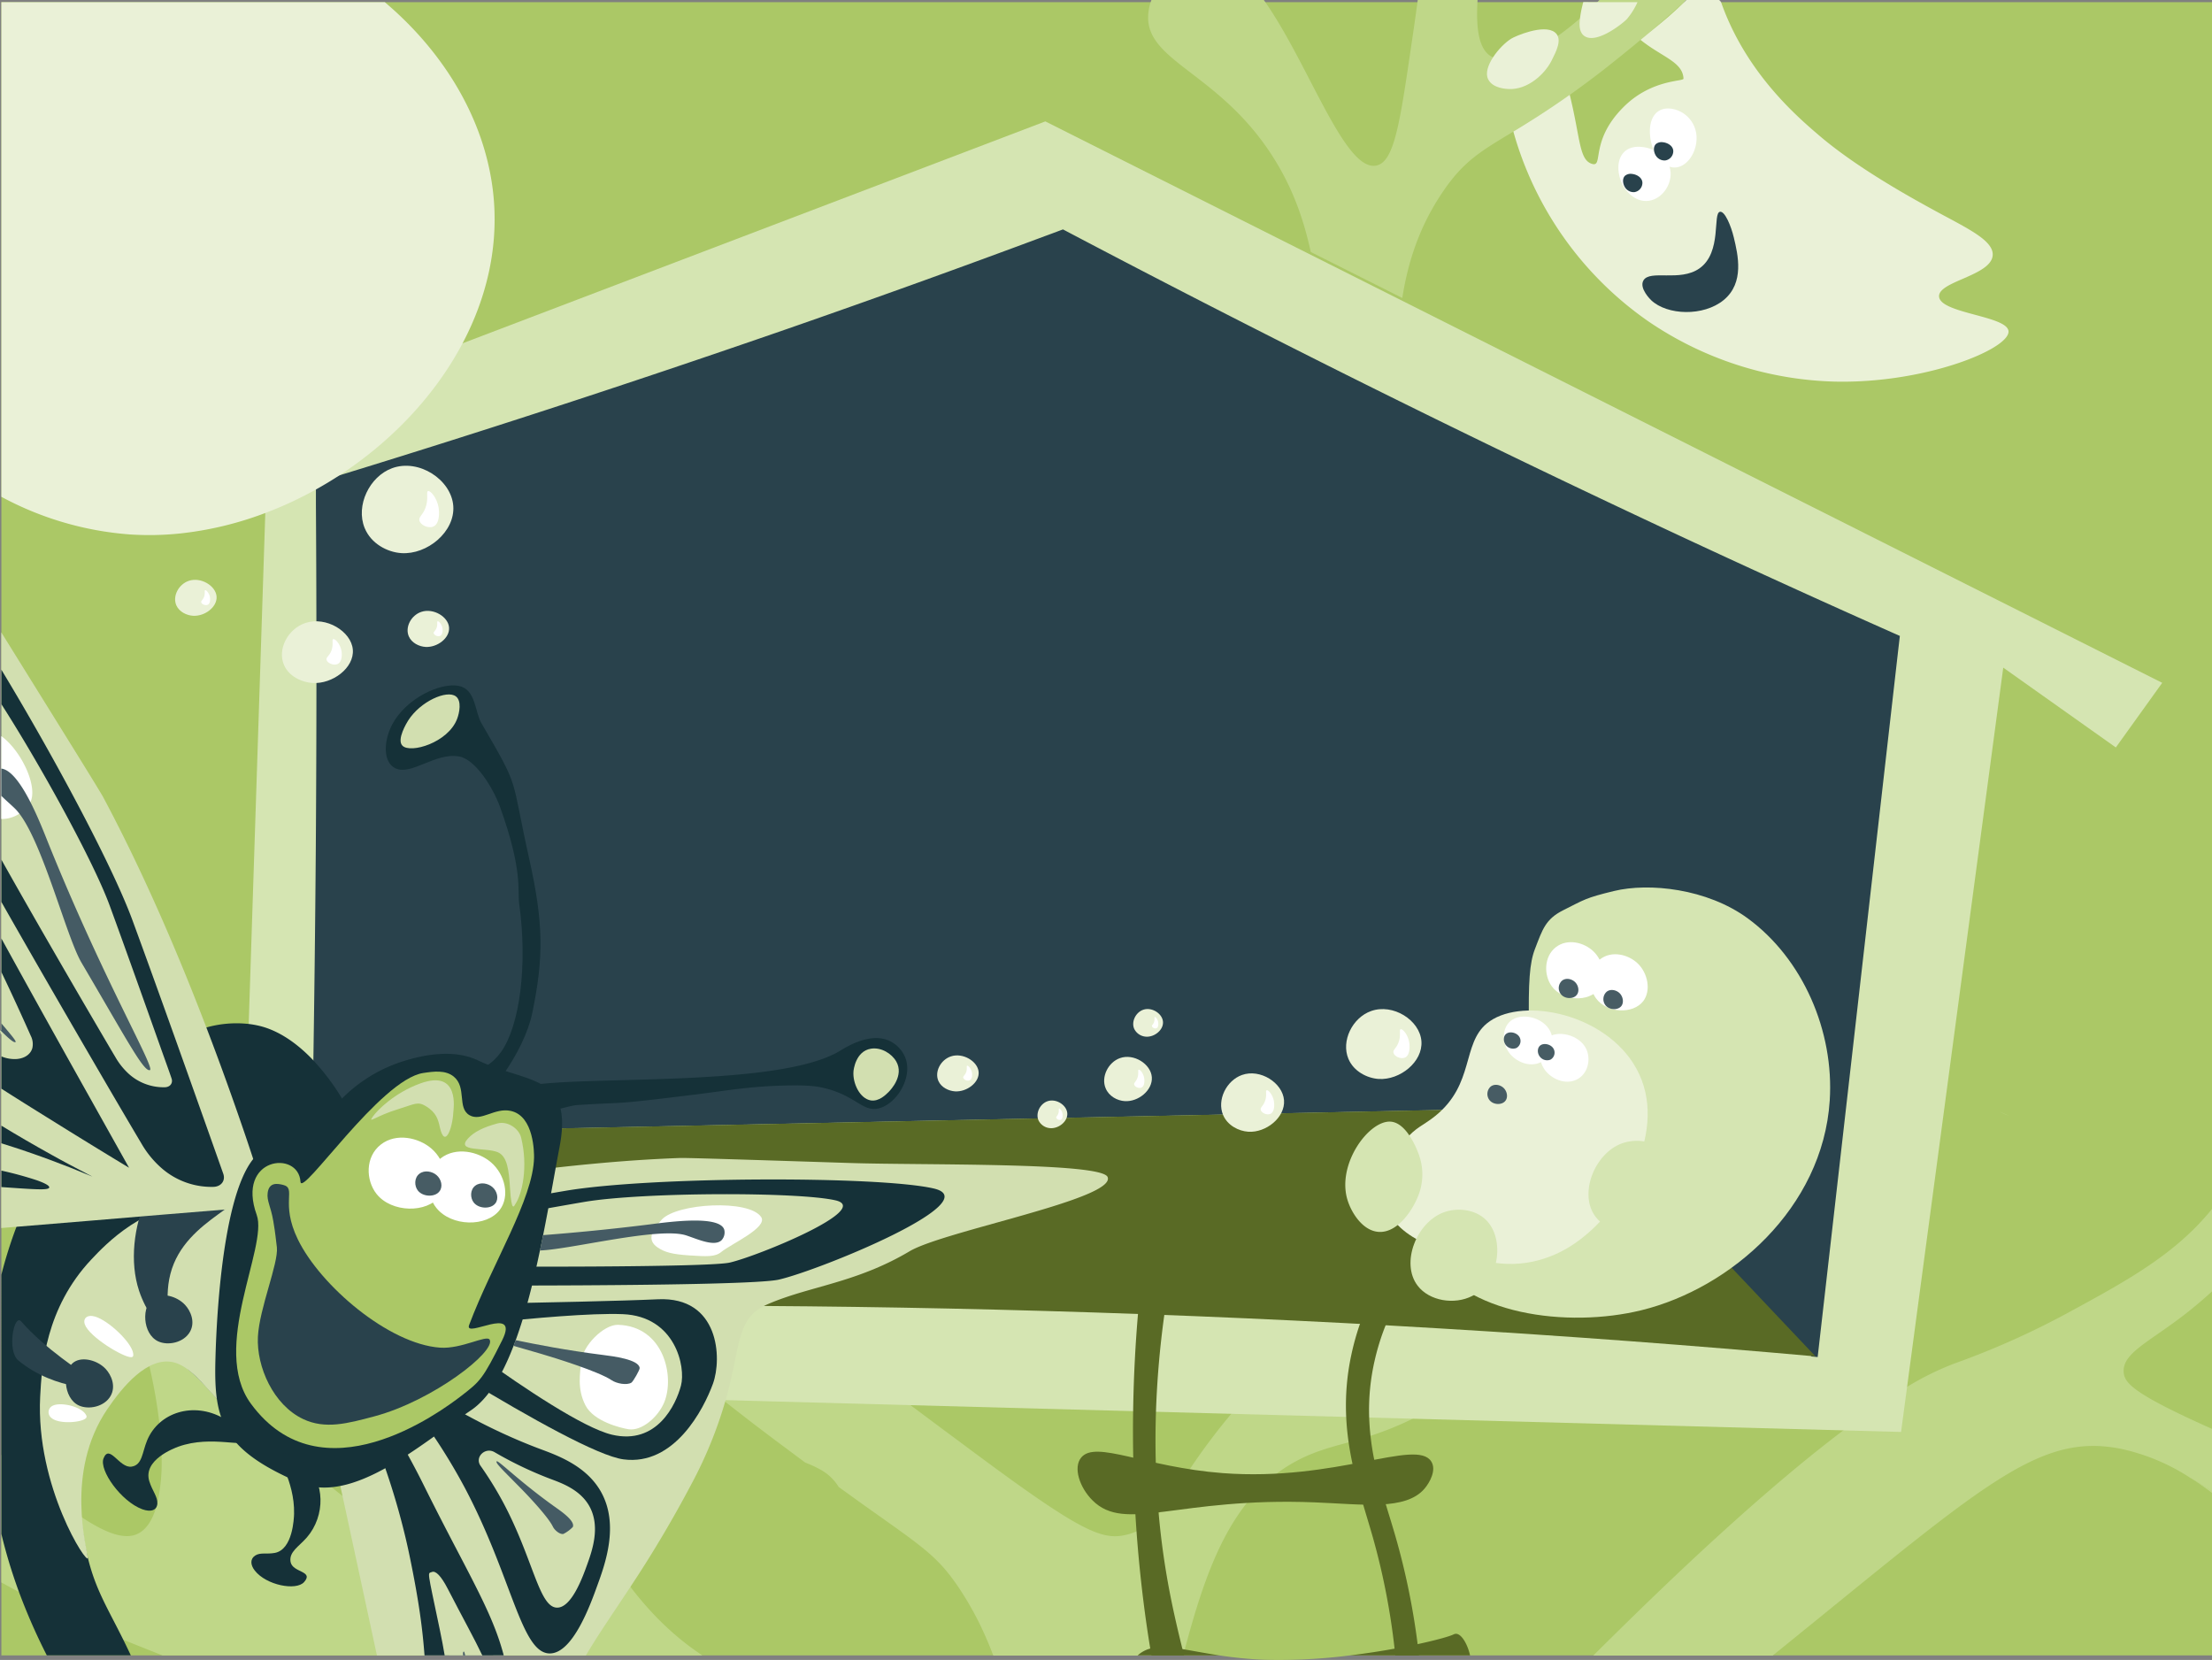 <svg xmlns="http://www.w3.org/2000/svg" viewBox="0 0 1026.98 770.63"><rect x="0" y="0" width="1026.98" height="770.63" fill="#808080" stroke="none"/><defs><style>.cls-1{fill:#abc866;}.cls-2{fill:#bfd788;}.cls-3{fill:#d5e5b2;}.cls-4{fill:#29424c;}.cls-5{fill:#eaf1d7;}.cls-6{fill:#fff;}.cls-7{fill:#596a25;}.cls-8{fill:#475c64;}.cls-9{fill:#153138;}.cls-10{fill:#d2dfb0;}.cls-11{fill:#455b64;}</style></defs><g id="Layer_2" data-name="Layer 2"><g id="Layer_1-2" data-name="Layer 1"><path class="cls-1" d="M1027,1V768.52H626.63a259,259,0,0,1-39.92,2,184.8,184.8,0,0,1-20.45-2H.64V480.35c-.7-1.17-.8-1.81-.42-2a.77.77,0,0,1,.42-.08V1Z"/><path class="cls-2" d="M326.09,768.52H75.44c-5.46-2.18-11.6-4.59-18.28-7.31C43,755.46,26.43,748.33,8.81,739.06q-4.05-2.13-8.17-4.42v-59.2c9.53,7.83,18,14.78,25.56,20.52h0c4.1,3.12,7.91,5.88,11.46,8.22l.35.24h0c11.61,7.62,20.28,10.72,26.45,7.36,3.62-2,6.27-6.11,8-11.9h0c.2-.64.39-1.34.57-2v-.05A86.26,86.26,0,0,0,75,675.59c-.1-4.66-.46-9.63-1-14.83a233.39,233.39,0,0,0-4.64-26.5q-.9-3.87-1.94-7.8a270.91,270.91,0,0,0-18-48.79l-.12-.25q-2.78-5.68-5.25-10.89C39.65,557.38,35.9,549.3,32.56,542c-.24-.54-.49-1.07-.73-1.6l-4.26-9.31c-2-4.39-3.88-8.47-5.7-12.34A305.34,305.34,0,0,0,7.8,491.65c-2.07-3.49-4.28-7-6.69-10.55-.18-.27-.34-.52-.47-.75-.7-1.17-.8-1.81-.42-2a.77.77,0,0,1,.42-.08,11.74,11.74,0,0,1,4.07,1.68A121.45,121.45,0,0,1,15,486.64c5.22,3.71,10.54,7.8,13.58,10.38a91.39,91.39,0,0,1,14,14.22l.57.75c5.74,7.56,11.19,17.3,21.93,35.45q2,3.34,3.8,6.62,2.31,4.16,4.39,8.17l.92,1.8c3.23,6.37,6.06,12.49,8.62,18.36,6.77,15.55,11.67,29.38,17.4,41.69A128,128,0,0,0,110,641.83v0l1.41,2.07h0c.78,1.12,1.53,2.24,2.3,3.29a.09.09,0,0,0,0,.06c2.25,3.2,4.43,6.11,6.47,8.73q.78,1,1.59,2a.19.19,0,0,0,.06.07q2.85,3.55,5.84,7a222.25,222.25,0,0,0,22.8,22.46q1.72,1.47,3.47,2.91,2.46,2,4.94,3.94a227.31,227.31,0,0,0,29.28,19.4,166.86,166.86,0,0,0,27.29,12.28h0a77.48,77.48,0,0,0,17.66,4c6.1.52,10.74-.34,13.35-2.66.15-.14.3-.28.44-.43,6.51-6.86-3-24.41-12.49-43.43l-1.95-4q-1.28-2.58-2.5-5.17c-2.12-4.5-4.11-9-5.75-13.39a87.1,87.1,0,0,1-2.75-8.56,55.52,55.52,0,0,1-1.18-5.6,36.25,36.25,0,0,1-.39-3.65,7.09,7.09,0,0,1,0-.79h0a21.45,21.45,0,0,1,2.71-12.15v0c.11-.17.21-.34.32-.5a15.4,15.4,0,0,1,1.2-1.62,17.51,17.51,0,0,1,2.1-2.12h0a23.88,23.88,0,0,1,6.89-4.08,28.23,28.23,0,0,1,7-1.78,26.83,26.83,0,0,1,3.44-.22c4.22,0,8.19,1,11,3.14a10.73,10.73,0,0,1,2.44,2.51,13.94,13.94,0,0,1,2.22,5.41c.94,4.53.59,10.25.26,16.95-.1,2-.2,4-.25,6.15h0c-.11,3.41-.11,7,.11,10.81h0c.07,1.24.16,2.49.29,3.77.28,2.83.68,5.54,1.19,8.17a83.38,83.38,0,0,0,4,13.9,125.38,125.38,0,0,0,11.2,21.57c1.81,2.88,3.74,5.81,5.78,8.83,1.81,2.71,3.72,5.49,5.69,8.37q2.56,3.74,5.14,7.12C303.9,751.4,315.14,761.24,326.09,768.52Z"/><path class="cls-2" d="M666.92,652.68c-4,2.29-7.67,4.25-11.13,6h0a144.34,144.34,0,0,1-19.43,7.87h0c-3.59,1.16-6.93,2.1-10.13,3-8.45,2.33-15.86,4.22-24.1,8.59a69.6,69.6,0,0,0-9.53,6.08,76.75,76.75,0,0,0-13.78,13.59h0c-14,17.71-21.81,41.83-28.78,68-.18.64-.35,1.29-.52,1.94-.07.28-.15.56-.22.84H461.16q-1.7-4.53-3.68-9a146.13,146.13,0,0,0-12.75-23.13c-8.27-12.17-14.72-17.19-32.92-30.12l-7.71-5.46c-3-2.11-6.21-4.42-9.77-7-1.58-1.15-3.25-2.33-4.95-3.57a22.72,22.72,0,0,0-8.64-8.15,52.38,52.38,0,0,0-5.82-2.75c-.35-.15-.7-.28-1.07-.42-4.16-3.09-8.62-6.41-13.42-10a1.13,1.13,0,0,0-.23-.17c-2.19-1.65-4.32-3.25-6.36-4.8-4-3-7.65-5.86-11.11-8.54q-3.17-2.46-6.06-4.74l-.87-.69h0c-2.06-1.63-4-3.19-5.88-4.7-5.21-4.21-9.7-8-13.6-11.37-5.31-4.63-9.51-8.62-12.95-12.2-.23-.24-.46-.47-.68-.71a88.69,88.69,0,0,1-8.5-10.37c-1-1.5-2-3-2.82-4.43-.48-.81-.93-1.63-1.37-2.45s-.81-1.53-1.2-2.3q-1.22-2.4-2.32-4.86c-1.28-2.86-2.46-5.77-3.52-8.69-1.4-3.86-2.61-7.75-3.63-11.6-.47-1.75-.89-3.49-1.28-5.22a130.26,130.26,0,0,1-2.31-13.75q-.34-3.2-.5-6.21a81.07,81.07,0,0,1,.1-10.87c.73-8.83,3.16-15.08,7.14-16.78a2.19,2.19,0,0,1,.33-.12h0l.14,0a5,5,0,0,1,3-.06H286l.14,0h0c4.11,1.16,9.12,6.33,16.46,14.88,2.61,3,5.51,6.52,8.78,10.39q2.44,2.91,5.18,6.11,2.43,2.83,5.08,5.9c1.74,2,3.55,4.07,5.46,6.2q3.75,4.23,7.95,8.8l3.16,3.39c1.77,1.88,3.59,3.81,5.48,5.78q4.74,4.93,10,10.19l.48.48c2.65,2.63,5.31,5.2,8,7.73,1.15,1.09,2.32,2.16,3.49,3.24,6.49,5.94,13.29,11.76,20.84,17.9,3.24,2.66,6.66,5.37,10.22,8.15,2.35,1.85,4.77,3.74,7.29,5.67,3.09,2.39,6.28,4.83,9.64,7.34,0,0,0,0,0,0,1.18.89,2.38,1.81,3.61,2.73l5.52,4.14,7.2,5.38c4.67,3.49,9.58,7.14,14.8,11,2.7,2,5.45,4.07,8.29,6.17l2.43,1.79c46.59,34.51,56.41,38.39,67.27,35.83a26.68,26.68,0,0,0,4.77-1.58h0a29,29,0,0,0,10.26-8h0c.26-.3.52-.61.76-.92,4.11-5,8.17-11.57,13.76-19.89a293.76,293.76,0,0,1,19.29-25.75c3.41-4.07,7.21-8.36,11.45-12.89,12.61-13.45,21.66-23,31.85-29.7a69.92,69.92,0,0,1,16.19-7.88c1.39-.47,2.78-.9,4.18-1.29h0a89.07,89.07,0,0,1,14.28-2.75h0a100.22,100.22,0,0,1,13.66-.57h0a93.54,93.54,0,0,1,16.36,1.83h0c13.6,2.79,23.6,8.44,24.88,15a3.87,3.87,0,0,1,.11.89h0C705.67,630.3,682.1,643.9,666.92,652.68Z"/><path class="cls-2" d="M1027,561.22v38.3c-6.05,5.51-10.76,9.21-12.47,10.54-16.91,13.1-29.33,18.19-28.54,27.13.42,5,4.94,10,39.94,25.7l1.07.48v29c-.84-.57-1.69-1.13-2.56-1.69l-1.92-1.23c-2-1.22-3.94-2.42-6-3.61l0,0a95.56,95.56,0,0,0-31.92-13.25c-38.69-7.71-64.42,17.48-161.59,96H739.7c10.27-10.19,20.83-20.58,32.19-31.43,36.38-34.78,63.57-57.73,83.85-73.05h0a333.7,333.7,0,0,1,29.68-20.27,132.09,132.09,0,0,1,22.05-10.87,375.15,375.15,0,0,0,51.36-22.83C986.85,594.94,1009.8,582.55,1027,561.22Z"/><path class="cls-2" d="M932.79,518a30.8,30.8,0,0,1-4.45-1.9Z"/><path class="cls-2" d="M1027,692.33v.73c-3.36-2.54-6.85-5-10.48-7.25,1,.59,2,1.18,3,1.78s2,1.21,3,1.82l1.92,1.23C1025.29,691.2,1026.14,691.76,1027,692.33Z"/><path class="cls-3" d="M1003.87,317l-21.54,30-52.27-37.06q-23.74,177.42-47.44,354.83L110,643.88q6.75-208.71,13.55-417.44-19.89,10.5-39.76,21-10.8-15-21.55-30Q273.76,136.89,485.33,56.36l210.91,106q21.24,10.69,42.49,21.35Q871.3,250.37,1003.87,317Z"/><path class="cls-2" d="M782.92,0c-6.13,5.61-12.37,11-18.39,16.14-.88.73-1.84,1.52-2.86,2.38C755.81,23.4,750.18,27.92,745,32c-5.94,4.63-11.32,8.59-16.22,12.07C718,51.65,709.56,56.84,702.62,61.08c-15,9.09-23.13,13.61-33,28.34-10.35,15.32-15.89,31.71-18.56,48.92q-21.24-10.68-42.5-21.36c-2.94-13.41-7.38-27.44-16.18-41.93C567.3,33.7,531.58,29,533.09,6.8a23.77,23.77,0,0,1,1.5-6.8h52.17c20.83,29.34,37.49,80,52.3,76.84,8.26-1.75,10.88-19.72,16.16-55.67,1.15-7.78,2.17-14.77,3-21.17H686c-.8,13.37.5,23.48,7,26.55a.66.66,0,0,0,.21.08,10.44,10.44,0,0,0,3.8.87c6.15.4,14.68-3.08,24-9.27l2.27-1.57c3.36-2.38,6.8-5.09,10.24-8.07,3-2.67,6.09-5.52,9.07-8.59Z"/><path class="cls-4" d="M882.06,295.21l-.82,7.07Q862.57,466.13,843.9,630l-2.78-.25L731.61,514l-477.46,10L143.21,604.83q2.59-103.38,3.4-209.9.58-81.45.06-161c0-2.25,0-4.51,0-6.74,0-1.06,0-2.12,0-3.19q106.79-32.49,218.55-71.21,61.18-21.27,120-43.21c2.78-1,5.55-2.06,8.3-3.08q64.5,34,131.83,67.64,130.88,65.28,256.51,121A.81.81,0,0,0,882.06,295.21Z"/><path class="cls-5" d="M932.5,153.72c.75,8.24-38.54,24.38-80.58,23.44a161,161,0,0,1-86.43-27.84,159.59,159.59,0,0,1-62.87-88.24C709.56,56.84,718,51.65,728.79,44c5,20.25,4.27,30.17,10.32,32.07,5.55,1.75-1.19-10.55,14.66-26.38,13-13,27.88-11.76,27.84-13.18-.32-7.8-10-10-19.94-18,1-.86,2-1.65,2.86-2.38C772.35,9.68,775,7.72,783,0H798.1a2.68,2.68,0,0,1,1.09,1.38c11.55,32.55,35.17,52.77,45.39,61.51,18.1,15.49,43.92,29.55,54.22,35.18,14.39,7.84,26.94,13.57,26.36,20.5-.78,9.42-25.13,12-24.9,19C900.53,145.55,931.83,146.53,932.5,153.72Z"/><path class="cls-5" d="M742.51,1h17.74a32.23,32.23,0,0,1-4.9,7.82c-1.48,1.67-13.28,11.28-19.22,8.22-2.51-1.3-3-4.26-2.69-7.45a46.52,46.52,0,0,1,1.23-7c.12-.55.25-1.07.41-1.63Z"/><path class="cls-5" d="M720.43,28c2-4,5.26-10,1.45-13-5.16-4-18.56,1.84-20.34,3-5.42,3.44-13.35,13.29-10.63,18.79,2.12,4.31,8.63,4.5,9.58,4.54C709.26,41.72,717.22,34.48,720.43,28Z"/><path class="cls-6" d="M753.89,70.72c-3.7,3.86-2.8,10.74-.59,15,1.94,3.71,6.46,8.37,12.32,7.48s10.33-7,10-13.09c-.44-7.63-8.06-11.31-12.9-11.84C761.35,68.08,756.88,67.59,753.89,70.72Z"/><path class="cls-6" d="M768.25,53.21c-3.31,4.2-2.5,11.69-.53,16.29,1.74,4,5.8,9.11,11,8.14s9.26-7.58,8.94-14.25a13.7,13.7,0,0,0-11.57-12.9C774.94,50.33,770.94,49.8,768.25,53.21Z"/><path class="cls-4" d="M768.8,66.87c-1.36,1.31-1,3.64-.21,5.07a4.76,4.76,0,0,0,4.57,2.54,4.36,4.36,0,0,0,3.7-4.44c-.16-2.59-3-3.84-4.79-4A4.17,4.17,0,0,0,768.8,66.87Z"/><path class="cls-4" d="M754.47,81.58c-1.37,1.3-1,3.64-.21,5.07a4.75,4.75,0,0,0,4.57,2.54,4.37,4.37,0,0,0,3.7-4.44c-.17-2.59-3-3.84-4.79-4A4.13,4.13,0,0,0,754.47,81.58Z"/><path class="cls-4" d="M763,130.2c3-5.18,16.93.79,26-5.59,10.65-7.47,6-25.79,9.59-26.3,2.22-.31,5.07,6.47,6.38,11.94,1.94,8.09,5,21-4.65,29-9.41,7.78-26.33,7.14-33.72.12C766.38,139.17,760.9,133.84,763,130.2Z"/><path class="cls-7" d="M549.66,768.52H534.59c-.19-1-.37-2.12-.55-3.2-1.16-7-2.26-14.54-3.29-22.9-1.34-10.85-2.35-21.37-3.09-31.51-.19-2.67-.37-5.32-.52-7.94q-.82-13.63-1-26.26c-.15-7.48-.16-14.69-.05-21.58.25-17.06,1.15-32.21,2.25-45.11.2-2.24.4-4.42.6-6.52l12.53.66q-.48,3.18-.91,6.31a433.67,433.67,0,0,0-3.87,44.95c-.27,8.26-.28,16.15-.08,23.66.21,8.11.66,15.79,1.29,23,0,.28,0,.55.07.83a361.62,361.62,0,0,0,5.56,38.65c1.54,7.72,3.4,15.72,5.44,24,.17.7.34,1.4.52,2.11Z"/><path class="cls-7" d="M658.82,768.52h-11c-.11-1-.22-2.09-.35-3.15a322.43,322.43,0,0,0-9.9-51c-1.46-5.18-3.09-10.45-4.68-15.85-1.79-6.08-3.54-12.34-4.94-18.87-.71-3.32-1.34-6.71-1.83-10.18-.54-3.79-.93-7.67-1.11-11.67a111.44,111.44,0,0,1,2.34-28.63,118.81,118.81,0,0,1,4.05-14.55c1.25-3.61,2.6-7,4-10h0a127.15,127.15,0,0,1,6.28-12.22q6.46.66,12.95,1.36c-1.55,2.34-3.23,5-4.94,8.11h0a116.7,116.7,0,0,0-6.39,13.42,108.56,108.56,0,0,0-5,16,102.68,102.68,0,0,0-2.62,26.86c.1,2.86.31,5.66.61,8.41.43,3.84,1,7.58,1.77,11.23,1.43,7.17,3.35,14,5.33,20.57,1.51,5,3.05,9.93,4.44,14.72a332.91,332.91,0,0,1,10.35,50.26C658.41,765,658.62,766.78,658.82,768.52Z"/><path class="cls-7" d="M566.26,768.52H528.18a14.28,14.28,0,0,1,5.86-3.2c4.05-1.12,8.87-.71,14.89.25l1,.17C554.63,766.52,560,767.58,566.26,768.52Z"/><path class="cls-7" d="M682.52,768.52H626.63c7.46-.9,14.55-2,20.89-3.15,3.86-.69,7.45-1.4,10.67-2.09,8.9-1.91,15-3.67,16.62-4.49a2.56,2.56,0,0,1,1.31-.3C678.75,758.67,681.47,763.7,682.52,768.52Z"/><path class="cls-7" d="M502,676.63c6.73-8.11,29.44,4.47,65.61,7.25,52.82,4,89.93-16.19,96.86-5.44,2.6,4-.71,9.87-3.12,12.68-8.78,10.23-28.62,7.23-51,6.34-63.49-2.52-87.9,14.3-103.11-.91C501.3,690.67,498.1,681.3,502,676.63Z"/><path class="cls-7" d="M842.89,629.7c-113-10.11-232.59-17.49-358-21.1-118.64-3.42-232.14-3.1-340,0,0-1.25.06-2.5.08-3.77l110.93-80.91,477.46-10Z"/><path class="cls-3" d="M725.82,422.54c9.86-4.93,10.18-5.66,23.54-8.9,16.22-3.93,43.14-1.16,62.06,12.69,25.66,18.8,40.17,52.43,38.08,84.62-3.26,50-46,87.15-87.44,97.32-34,8.34-83,2.38-98.73-26.8-7.54-14-8.78-35.7,1.41-45.13,12-11.15,31.66,2.64,42.31-8.46,4.23-4.41,3.54-9.09,2.82-50.77-.36-21.38.3-30.11,2.74-36.46C716.12,431.53,717.51,426.69,725.82,422.54Z"/><path class="cls-5" d="M687.12,585c5.82,1.21,12.8,2.6,21.82,1.19,15.3-2.38,25.23-11,28.95-14.27,16.7-14.55,38.35-50.6,20.23-78.54-15.6-24-53.13-30.43-67.83-18.24-11.61,9.62-5.66,28.07-23.79,42.83-5.65,4.6-9.27,5.29-14.28,11.51-1.6,2-12.46,15.46-9.12,28.95C647.63,576.76,675.32,582.52,687.12,585Z"/><path class="cls-3" d="M689.9,566.33c-5.08-5-13.3-5.77-19.44-3.57-12.81,4.6-20.3,23.63-12.29,34.11,5.46,7.16,17.16,9,25.38,4.76C696.09,595.11,698.86,575.12,689.9,566.33Z"/><path class="cls-3" d="M658.8,536.19c-.39-1.12-5.21-14.89-13.13-15.47-10-.73-25,19.48-20.14,36.09,1.76,6,7,14.51,14.45,15.08,9.18.7,16.85-11.1,19.26-19A27,27,0,0,0,658.8,536.19Z"/><path class="cls-6" d="M739.79,441.66c-4.31-4.14-12-6.14-17.44-1.94-5.63,4.37-5.61,13-1.94,18.09,5.07,7.05,17.25,7.54,22,1.3C746,454.26,744.55,446.23,739.79,441.66Z"/><path class="cls-6" d="M760.35,447.27c-4.31-4.14-12-6.14-17.45-1.94-5.63,4.38-5.61,13-1.94,18.1,5.08,7,17.25,7.54,22,1.29C766.6,459.87,765.1,451.84,760.35,447.27Z"/><path class="cls-8" d="M751.91,461.05c-1.47-1.41-4.1-2.09-5.95-.66a4.62,4.62,0,0,0-.66,6.17c1.73,2.4,5.88,2.57,7.49.44C754,465.35,753.53,462.61,751.91,461.05Z"/><path class="cls-8" d="M731.24,455.9c-1.47-1.41-4.1-2.1-6-.66a4.63,4.63,0,0,0-.66,6.17c1.73,2.4,5.88,2.57,7.49.44C733.37,460.2,732.86,457.46,731.24,455.9Z"/><path class="cls-6" d="M717.26,496.73c3,4.1,9.28,7,14.58,4.54,5.52-2.59,6.89-9.6,4.58-14.37-3.19-6.58-13.5-9.06-18.54-4.79C714,485.43,713.94,492.21,717.26,496.73Z"/><path class="cls-6" d="M700.62,488.67c3,4.1,9.28,7,14.58,4.54,5.52-2.59,6.89-9.6,4.58-14.37-3.19-6.58-13.5-9.06-18.54-4.78C697.32,477.37,697.3,484.15,700.62,488.67Z"/><path class="cls-8" d="M699,485a4.27,4.27,0,0,0,5,1.55,3.71,3.71,0,0,0,1.56-4.91c-1.09-2.24-4.61-3.09-6.33-1.63C697.91,481.1,697.9,483.41,699,485Z"/><path class="cls-8" d="M714.81,490.4a4.26,4.26,0,0,0,5,1.55,3.71,3.71,0,0,0,1.56-4.9c-1.09-2.25-4.61-3.09-6.33-1.64C713.69,486.55,713.68,488.86,714.81,490.4Z"/><path class="cls-8" d="M698.1,505.08c-1.47-1.41-4.1-2.1-6-.66a4.63,4.63,0,0,0-.66,6.17c1.73,2.4,5.88,2.57,7.49.44C700.23,509.38,699.72,506.64,698.1,505.08Z"/><path class="cls-3" d="M772.53,534.35c-5.07-5-13.3-5.77-19.43-3.57-12.81,4.6-20.31,23.63-12.3,34.11,5.47,7.16,17.17,9,25.39,4.76C778.73,563.13,781.5,543.14,772.53,534.35Z"/><path class="cls-5" d="M522.19,511.19c6.24.41,13-5,12.58-11.1s-8.34-11.17-14.8-8.87c-5.5,1.95-8.86,8.8-6.65,14C514.87,509,518.82,511,522.19,511.19Z"/><path class="cls-6" d="M528.65,496.59c.6-.22,2.19,1.65,2.56,3.84.2,1.15.3,3.82-1.28,4.49-1.24.53-3.12-.37-3.36-1.44-.2-.85.77-1.2,1.44-2.89C528.89,498.39,528.12,496.78,528.65,496.59Z"/><path class="cls-5" d="M640.06,500.9c9.86.64,20.61-7.93,19.87-17.53-.75-9.78-13.18-17.64-23.37-14-8.69,3.09-14,13.9-10.52,22.2C628.5,497.42,634.74,500.54,640.06,500.9Z"/><path class="cls-6" d="M650.26,477.83c1-.34,3.47,2.61,4,6.08.31,1.8.47,6-2,7.08-2,.83-4.93-.58-5.32-2.27-.3-1.34,1.22-1.9,2.28-4.56C650.64,480.68,649.43,478.13,650.26,477.83Z"/><path class="cls-5" d="M579.55,525.4c8.23.54,17.21-6.62,16.59-14.64s-11-14.74-19.52-11.71c-7.25,2.58-11.69,11.61-8.78,18.54C569.89,522.5,575.1,525.11,579.55,525.4Z"/><path class="cls-6" d="M588.07,506.14c.79-.29,2.9,2.17,3.38,5.07.26,1.51.4,5-1.69,5.92-1.64.69-4.11-.49-4.44-1.9-.25-1.12,1-1.59,1.91-3.81C588.39,508.52,587.37,506.38,588.07,506.14Z"/><path class="cls-5" d="M532.1,481.27c3.89.25,8.13-3.13,7.84-6.93s-5.2-7-9.23-5.54c-3.43,1.22-5.53,5.5-4.15,8.77A6.5,6.5,0,0,0,532.1,481.27Z"/><path class="cls-6" d="M536.13,472.16c.37-.14,1.36,1,1.59,2.4.12.71.19,2.38-.8,2.8a1.72,1.72,0,0,1-2.09-.9c-.13-.53.48-.75.9-1.8C536.27,473.28,535.8,472.27,536.13,472.16Z"/><path class="cls-5" d="M487.66,523.74c3.89.25,8.14-3.13,7.85-6.93s-5.21-7-9.24-5.54c-3.43,1.22-5.52,5.49-4.15,8.77A6.5,6.5,0,0,0,487.66,523.74Z"/><path class="cls-6" d="M491.69,514.63c.37-.14,1.37,1,1.6,2.4.12.71.18,2.38-.8,2.79a1.71,1.71,0,0,1-2.1-.9c-.12-.52.48-.75.9-1.79C491.84,515.75,491.36,514.74,491.69,514.63Z"/><path class="cls-9" d="M183.29,605.88c0,.59,0,1.17,0,1.75-.05,3.78-.21,7.51-.46,11.16,0,.2,0,.4,0,.6-.38,5.31-1,10.45-1.77,15.38h0c-.25,1.54-.51,3.05-.8,4.54-.42,2.2-.87,4.34-1.37,6.43q-1,4.32-2.26,8.3c-.31,1-.63,2-1,3q-1.4,4.1-3,7.74-1.34,3-2.81,5.69c-3.69,6.68-8,11.71-12.84,14.59a19.25,19.25,0,0,1-5.76,2.34q-.31.08-.63.12a16.47,16.47,0,0,1-3.34.3c-5.08,0-10.11-2.23-15.12-5.78h0C122,674.89,111.93,662.25,102,650.82l-.11-.12-1.18-1.34h0C89.55,636.73,78.48,626,67.37,626.46a16.7,16.7,0,0,0-3.85.62,14.92,14.92,0,0,0-1.81.63,19.22,19.22,0,0,0-3.26,1.72,29.7,29.7,0,0,0-7.92,8,50.25,50.25,0,0,0-3.07,5.08c-.2.38-.4.77-.59,1.16A73.28,73.28,0,0,0,43,653.28c-4.82,14.44-6.81,32.94-5.28,50.9a124.82,124.82,0,0,0,3.06,19v0c3.65,14.83,8.91,22.86,16.43,38,1.12,2.26,2.29,4.68,3.52,7.31h-39A278.25,278.25,0,0,1,8.81,739.06c-1.56-4.23-3-8.55-4.35-12.92q-2.1-6.89-3.82-14V591.79a205.17,205.17,0,0,1,7-22.24A186.07,186.07,0,0,1,15.25,552q1-2,2.05-4,2.63-5,5.56-9.72c.43-.7.87-1.39,1.31-2.08q1.65-2.61,3.4-5.13Q29.7,528,32,525.05a150.77,150.77,0,0,1,11.1-13l.1-.1q3.16-3.3,6.54-6.39l.72-.66c2.1-1.92,5-4.49,8.39-7.33,1.92-1.57,4-3.23,6.29-4.9.87-.64,1.76-1.29,2.68-1.93,2.15-1.5,4.41-3,6.79-4.43,2.21-1.34,4.51-2.63,6.89-3.82A76.11,76.11,0,0,1,95.81,477a51.37,51.37,0,0,1,19.63-1.63,41.32,41.32,0,0,1,4.49.77c3.72.84,13.73,3.61,25.56,16.15a105.37,105.37,0,0,1,12.95,17.13c.12.2.25.4.37.61q3.58,5.87,6.59,12.08A159.63,159.63,0,0,1,172.08,538c1.92,5.35,3.58,10.82,5,16.33.24.92.47,1.84.68,2.76Q179,562.3,180,567.59q.87,4.68,1.48,9.36h0c.06.4.11.78.16,1.17.8,6.23,1.31,12.43,1.55,18.54Q183.32,601.32,183.29,605.88Z"/><path class="cls-10" d="M154,662.39c15.49-10.46,7.36-41.79,6.54-44.95-6.76-26.08-31.62-59.19-66.44-59.23-26.78,0-45.14,19.52-51.71,26.51-21.23,22.59-23,49.35-23.74,63.62-2.15,41.88,22.19,78.94,22.1,74.86-.09-3.84-10.91-39.63,9.11-69.07,6.95-10.23,18.57-24.37,30.52-21.74,7.39,1.62,13.53,9.93,21.6,18.43C115.2,664.77,141,671.16,154,662.39Z"/><path class="cls-4" d="M117,545.44c2,13.86-31,19.43-37.88,45.94-3.42,13.16,1.33,24.84-1.86,25.71-3,.82-9.62-8.61-12.68-17.81-9-27.09,8.41-66,29.48-67.84C103.8,530.61,115.87,537.53,117,545.44Z"/><path class="cls-4" d="M9.8,613.43c11.38,13,27.47,23,34.57,28.4,4.89,3.7-18.57,4-35.83-10.22C3.09,627.11,6.52,609.69,9.8,613.43Z"/><path class="cls-6" d="M44.17,611.22c6.17,1.81,16.87,11.91,17.64,17,.12.83.25,1.79-.87,1.84-3.65.16-19.44-9.38-21.55-15.19C38.4,612.09,40.43,610.12,44.17,611.22Z"/><path class="cls-6" d="M24.36,652.65c3.62-1.91,12.79.2,15.26,3.73.4.58.85,1.26.35,1.9-1.63,2.1-12.93,3.17-16.33-.23A3.3,3.3,0,0,1,24.36,652.65Z"/><path class="cls-10" d="M422.29,580.9c-22.4,13.32-42.36,15.8-60,22.24q-3.19,1.15-6.28,2.52c-.46.2-.9.42-1.33.64-12.92,6.57-10.83,19.05-17.8,43.72-.07.22-.13.44-.19.66a197.77,197.77,0,0,1-15.59,38.13,552,552,0,0,1-28.38,47.83c-7.89,12-14.76,21.83-20.7,31.88H175L159,694.37l-1-4.52-1-4.79-2.78-12.85-1.9-8.78-.45-2-3.56-16.47-15.51-71.56-2.08-9.63,3.75-.83c2.75-.6,6-1.31,9.82-2.11,8.23-1.73,18.76-3.87,30.94-6.15l1.89-.35c5.13-.95,10.55-1.92,16.2-2.9l5.64-1,6-1,1.87-.3c5.28-.85,10.72-1.7,16.27-2.52l2.21-.32,7.21-1,3.73-.5c2.37-.33,4.76-.64,7.16-.95l4-.5c3.53-.45,7.09-.87,10.67-1.28,5.72-.64,11.49-1.25,17.29-1.78,9.1-.86,18.26-1.57,27.37-2.09,4.3-.24,8.6-.45,12.87-.6,3-.11,28.44.7,79.29,2.33,33.72,1.08,116.54-.4,119.34,6.51C518.31,556.62,438.15,571.46,422.29,580.9Z"/><path class="cls-9" d="M162.31,606.18s108.87-1.41,143.18-3c28.42-1.31,29.83,27.39,25.51,39.23s-17.92,38.24-41.55,35.09S162.31,606.18,162.31,606.18Z"/><path class="cls-10" d="M223.87,630.45c-7.53-5.39-5.51-15.42,3.29-16.36,19.58-2.08,47.29-4.6,62-4,24.39,1,29.3,24.45,27,33.17S305.1,671,284.11,666.05C270.82,662.9,242.72,644,223.87,630.45Z"/><path class="cls-9" d="M144.78,579.61a5.06,5.06,0,0,1,4.14-6.35c18.32-3.37,81.58-15,113.42-20.4,39.4-6.73,145.61-7,171.13-1.12s-52.82,37.94-71.87,42.31c-14.74,3.39-164.76,2.86-191.15,2.5C152.58,596.31,146.71,586.14,144.78,579.61Z"/><path class="cls-10" d="M190.82,576.28a3.45,3.45,0,0,1,2.82-4.33c12.52-2.3,55.69-10.21,77.43-13.93,26.9-4.6,99.4-4.78,116.82-.77s-36.05,25.9-49.06,28.89c-10.06,2.31-112.47,2-130.49,1.71C196.14,587.68,192.13,580.74,190.82,576.28Z"/><path class="cls-9" d="M163,621.36c36.75,28.73,66.2,43.2,87.36,51.17,8,3,22,7.79,28.85,20.38C287.44,708,281,726,277.34,736c-3.19,8.87-11.39,31.63-22.09,31.6-13.35,0-17.46-35.48-39.61-77.2A272.62,272.62,0,0,0,163,621.36Z"/><path class="cls-10" d="M223.09,680.46c-2.8-4,2.17-8.81,6.49-6.31a175.11,175.11,0,0,0,26,12.43c5,1.89,13.8,4.9,18.13,12.81,5.19,9.49,1.11,20.81-1.15,27.09-2,5.57-7.16,19.87-13.88,19.86-8.39,0-11-22.3-24.89-48.51A165,165,0,0,0,223.09,680.46Z"/><path class="cls-9" d="M197.1,768.52c-.9-11.73-2.42-24.46-7-46.49-.59-2.81-1.2-5.57-1.84-8.26a334.56,334.56,0,0,0-9.38-32.15c-1.54-4.44-3.06-8.56-4.52-12.36-.59-1.55-1.18-3-1.75-4.48-.87-2.22-1.72-4.3-2.51-6.25-2.27-5.53-4.16-9.95-5.37-13.16a26.73,26.73,0,0,1-1.38-4.51,2.47,2.47,0,0,1,0-1.28h0a.61.61,0,0,1,.31-.32c1-.45,3.52,1.94,6.86,6.28,1.8,2.32,3.84,5.21,6,8.52.48.73,1,1.47,1.46,2.24,1.9,2.93,3.88,6.14,5.9,9.54,1.79,3,3.61,6.18,5.41,9.44,2.46,4.46,4.9,9.08,7.21,13.74,7.51,15.14,13.78,27,19,37h0c9.07,17.47,14.89,29.19,18.37,42.47Z"/><path class="cls-10" d="M206.45,768.52c-.57-3.44-1.3-7.37-2.27-12-6-28.67-5.69-25.85-3.71-26.71,1.79-.79,4.33,1.81,7.42,7.79,7.27,14.09,12.44,23.28,16.05,30.95Z"/><path class="cls-10" d="M124.5,559.87l-6.46.54-5.38.44-1.51.13h0l-3.3.27-3.44.28h0L74.21,564l-6.1.51h0l-3.25.27h0L44,566.53l-36.4,3-7,.57V480.35c-.7-1.17-.8-1.81-.42-2a.77.77,0,0,1,.42-.08V293.57c30.5,49.07,45.77,73.61,47.36,76.6C66.91,405.67,83.12,443.83,95.81,477c7.16,18.67,13.2,35.74,18,49.81q2.06,6.06,3.79,11.35,1.18,3.61,2.22,6.82c2,6.17,3.55,11.15,4.65,14.71C124.46,559.73,124.48,559.8,124.5,559.87Z"/><path class="cls-9" d="M59.92,542.12S48.53,535.28,32,525.05l-10.1-6.28C15.22,514.62,8,510.12.64,505.41V480.35c-.7-1.17-.8-1.81-.42-2a.77.77,0,0,1,.42-.08V435.67c13.39,24.39,29.8,53.84,42,75.57l.47.85C53,529.76,59.92,542.12,59.92,542.12Z"/><path class="cls-10" d="M15,486.64c-.83,2.85-3.57,4.7-7.2,5a15.78,15.78,0,0,1-7.16-1.22V480.35c-.7-1.17-.8-1.81-.42-2a.77.77,0,0,1,.42-.08v-27c4.91,10.22,9.72,20.77,13.69,29.69A8.4,8.4,0,0,1,15,486.64Z"/><path class="cls-9" d="M99,551a35.25,35.25,0,0,1-23.26-8.08,44.77,44.77,0,0,1-9.94-11.81c-2.93-4.91-8.42-14.21-15.41-26.17C36.94,481.89,17.84,449,.64,418.72V310.91c24.15,39.92,51.41,90.66,60.85,116.29,5.3,14.4,12.73,35,20,55.33,6.53,18.28,12.92,36.27,17.47,49.1l4.71,13.31C104.78,548.14,102.66,550.93,99,551Z"/><path class="cls-10" d="M76.5,504.75a24.1,24.1,0,0,1-17.68-7.14,31.78,31.78,0,0,1-5-6.43C47,479.71,19.71,433.11.64,399.08V326.9c18,28.08,42.6,72.67,50.22,93.34,6.28,17.06,16.93,47,23.72,66.11,2.17,6.11,4,11.12,5.06,14.27C80.41,502.8,79,504.71,76.5,504.75Z"/><path class="cls-9" d="M42.89,546.24q-4.78-2-10.33-4.22-4.61-1.82-9.7-3.7c-6.78-2.5-14.21-5.06-22.22-7.55v-8.19q10.92,6.66,23.53,13.66c2.5,1.38,5,2.78,7.66,4.18Q37.2,543.3,42.89,546.24Z"/><path class="cls-9" d="M22.87,551.15c.08,1-2.61,1.11-7.62.88-3.68-.16-8.61-.53-14.61-.94v-7.64A164.9,164.9,0,0,1,17.3,548C20.79,549.27,22.8,550.35,22.87,551.15Z"/><path class="cls-9" d="M100,631.65c-.7,27.63,3.29,41.37,38.91,56.62,24.6,10.55,55.7-17.26,79.8-33.58,8.1-5.5,14.52-16.31,19.72-29.88.34-.87.68-1.73,1-2.64,4.54-12.43,8.17-26.91,11.26-41.64.52-2.37,1-4.73,1.47-7.13,2.87-14.26,5.27-28.47,7.64-41,6.44-34-14.82-29.14-37.78-40.08-10.82-5.16-24.3-3.07-35.53.58a69.5,69.5,0,0,0-30.68,20.27c-9.46,10.75-17,15.6-31.47,19.91C104.9,538.93,100.68,604,100,631.65Z"/><path class="cls-1" d="M217.81,615.12c10.84-28.8,29.8-58.48,30.14-77.8,0-1.83.12-19.22-10.84-21.59-7.47-1.62-13.75,5.11-19.13,2-5.83-3.4-1.19-12.88-7.3-17.91-3.85-3.17-9.36-2.41-14.17-1.69-20,3-56.56,58.09-57,50.45-.94-14.74-30-11.42-20.31,15.49,5.33,14.77-21.66,61.76-2.71,87.59,32.75,44.62,87.77,4,97.73-3.67,8.77-6.79,9.85-7.64,19-25.93C241.39,605.42,215.29,621.8,217.81,615.12Z"/><path class="cls-10" d="M217.27,528.55c2.86-3.11,7.06-5.2,13.67-7,4.79-1.27,10,2.42,11,6.55,3.35,13.64.44,26.25-2.61,30.78-.56.82-1.82,4.72-2.57-7.54-.47-7.76-1.17-14.62-5.72-16.46C225.24,532.57,211.44,534.88,217.27,528.55Z"/><path class="cls-10" d="M204.19,523.22c2.27,10.29,5.88.83,6.27-6.77.07-1.3,3.24-20.23-15.33-13.47-12.16,4.42-20,12.51-22,15.34-2.58,3.69,1.1-.19,11.9-3.46,7.43-2.25,8.82-3.7,12.73-1.31C202.58,516.49,203.43,519.77,204.19,523.22Z"/><path class="cls-4" d="M227.34,621.94c3,5.42-26.27,28.32-53.6,35.61-12.44,3.32-22.76,6.08-33,1.24-13.82-6.54-21.7-24.24-21-38.24.68-13.18,9.59-34.06,8.81-41.47-.41-3.81-1-8-1-8-.26-1.7-.49-3.15-.67-4.22-1.17-6.9-3.11-9.38-2.6-13.15.68-5,4.62-4.25,7.13-3.64,6.48,1.58-1.44,8.19,6.88,25.32,10.43,21.43,42.15,48.55,66,50.25C214.33,626.36,226,619.51,227.34,621.94Z"/><path class="cls-9" d="M219.82,512.08c5.5.06,23.46-23.13,27.31-41.81,5.33-25.81,5.26-41.62-1.43-71.59-8.9-39.88-3.84-31.39-22.22-63-3.11-5.36-2.52-15.78-10.61-17.28-8.64-1.6-24.32,5.91-30.68,17.75-4.18,7.78-4.45,17.66,1.3,20.49,7.41,3.64,18.59-7.44,29.68-5.45,7.52,1.34,15.65,14.26,19,23.48,10.64,29.58,8,38.35,8.88,44.93,3.92,28.17.36,56.43-8.42,68.75-7.51,10.56-17.92,8.83-15.41,16.14C218,506.89,217.32,512.06,219.82,512.08Z"/><path class="cls-10" d="M186.84,346.18c-2.81-2.84,2.11-10.79,2.64-11.64,5.63-8.92,18-14.41,22.17-11.25,2.74,2.06,1.68,7.58.57,10.47C208,344.82,190.56,349.94,186.84,346.18Z"/><path class="cls-9" d="M238.43,507.54c1.15-11,118.13.34,151.44-19.63,2.63-1.57,13.16-8.4,22.15-5.09a14.69,14.69,0,0,1,8.13,7.8c4,9.35-3.92,22.19-12.48,24-7.26,1.52-10.36-5.91-24.84-9.46-3.46-.85-7.68-1.51-19.2-1.19-16.15.45-25.15,2.21-40,4.05-41.94,5.2-30.74,3.38-55.7,5-4.58.29-15.72,5-19.54,1.38C245.93,512.1,238.14,510.28,238.43,507.54Z"/><path class="cls-10" d="M404.36,486.85c4.77-.77,9.66,2.29,11.75,5.94,3.72,6.53-2.55,13.13-3.47,14.07-1.34,1.35-4.52,4.58-8.34,4-5.05-.81-8.51-7.91-8.05-13.51C396.28,496.93,397.17,488,404.36,486.85Z"/><path class="cls-6" d="M14.15,372.35a5.34,5.34,0,0,1-.39.75A14.85,14.85,0,0,1,9,377.74a14.73,14.73,0,0,1-8.4,2.47V341.75C9.41,348,17.71,364.63,14.15,372.35Z"/><path class="cls-11" d="M69.6,496.78c-.91.3-2.29-1-4.49-4.07-4.55-6.44-12.6-20.82-27.29-45.83C30.86,435,20.22,392.42,9,377.74a21.62,21.62,0,0,0-2.15-2.46c-1.76-1.7-4.11-3.73-6.25-5.83V356.81c4.67.54,9.5,7.68,13.51,15.54,3.31,6.48,6.07,13.45,7.74,17.64C42,440.22,61.6,477,67.79,490.78,69.46,494.54,70.16,496.6,69.6,496.78Z"/><path class="cls-6" d="M353.39,565c3.26,4.84-14.07,12.55-18.51,16.21-2.86,2.37-6.77,2.12-14.6,1.62-8.21-.52-11.63-1.49-14.89-3.66-5.61-3.73-2.16-8.5,1.87-13C314.21,558.6,347.75,556.65,353.39,565Z"/><path class="cls-6" d="M308.36,651.09c-2.89,6.91-10.56,13.41-16.55,12.43-3.86-.63-16.16-3.65-20-11.1-4-7.8-2.38-14.94-2.08-19.66.52-8.11,10.71-17.92,17.23-17.72C308.28,615.71,313.35,639.14,308.36,651.09Z"/><path class="cls-11" d="M7.22,483.76c-.71.42-2.6-1.1-6.58-5l-.42-.41a.77.77,0,0,1,.42-.08v-3.17c1.64,1.92,3,3.55,4.07,4.85C6.62,482.26,7.53,483.58,7.22,483.76Z"/><path class="cls-11" d="M252.15,573.4c-.47,2.4-1,4.76-1.47,7.13,14.19-.47,55.38-11.1,67.92-7,5,1.62,13.06,5.42,16.39,2.24a5.3,5.3,0,0,0,1.26-4.92c-2.16-6.73-25-3.66-34.12-2.49C283.51,570.69,266.62,572.29,252.15,573.4Z"/><path class="cls-11" d="M239.42,622.17c-.33.91-.67,1.77-1,2.64,3.49,1,7.76,2.22,12.9,3.73,6.5,1.91,26.48,8.11,32.62,12.2,2.36,1.61,7.12,2.46,9.22,1.14.79-.51,3.89-5.89,3.82-6.76-.29-4-12.33-5.5-17.13-6.1C262.91,626.89,248.93,624.13,239.42,622.17Z"/><path class="cls-11" d="M230.59,678.41c.61-.75,10.73,9.59,27.67,21.59,2.52,1.79,8.86,6.21,7.68,8.9a16.22,16.22,0,0,1-4.41,3.24c-1.62.25-4-1.68-4.84-3.39-2.11-4.43-11.37-14.22-14.41-17.32C233.35,682.32,229.93,679.22,230.59,678.41Z"/><path class="cls-11" d="M216,768.52h-1c-.1-1.14,0-1.69.27-1.78S215.68,767.31,216,768.52Z"/><path class="cls-9" d="M114.13,668.27c.43,4.5-15.57-2.34-31.34,3.34-2,.74-16.56,6.2-13.46,16.09,1.4,4.46,3.94,7.2,3.73,10.34s-3.07,4.06-7,2.62c-9.82-3.61-20.13-18.13-18-23.61,2.78-7,7.32,4.64,13,3.83,5.06-.73,4.92-6.6,7.25-12.19,5.4-13,21.5-18.15,35.42-10.27C108.33,661,113.88,665.67,114.13,668.27Z"/><path class="cls-9" d="M131.09,674.68c-3.6,1.52,5.8,12.26,5.44,28.06-.05,2-.56,16.69-9,18.2-3.82.68-6.6-.33-9,1.18s-2.37,4.31-.24,7c5.31,6.83,19.21,9.51,22.89,5.35,4.71-5.31-5.47-4.28-6.29-9.45-.74-4.61,3.86-7,7.59-11.29,8.65-10,8.56-25.91-1.12-34.44C138.21,676.56,133.17,673.8,131.09,674.68Z"/><path class="cls-4" d="M85.84,605.7c2.74,2.9,4.89,8.08,2.37,12.55-2.87,5.11-10.26,6.59-14.81,4.45-7.3-3.45-7.86-16.56-2-20.24C75.28,600,82.07,601.71,85.84,605.7Z"/><path class="cls-4" d="M49,635.46c2.74,2.91,4.89,8.08,2.37,12.56-2.87,5.1-10.26,6.58-14.81,4.44-7.3-3.45-7.86-16.56-2-20.24C38.43,629.78,45.22,631.47,49,635.46Z"/><path class="cls-6" d="M200.28,533.2c-5.92-5.1-16.32-7.39-23.43-1.88-7.39,5.72-7.06,16.64-2,23,7,8.75,23.36,9,29.46.92C209.08,549,206.8,538.83,200.28,533.2Z"/><path class="cls-6" d="M228,539.64c-5.91-5.11-16.32-7.39-23.42-1.88-7.39,5.72-7.06,16.64-2,23,7,8.75,23.36,9,29.46.91C236.8,555.39,234.52,545.27,228,539.64Z"/><path class="cls-8" d="M228.64,551.11c-2-1.75-5.57-2.52-8-.65s-2.41,5.68-.67,7.84c2.4,3,8,3.07,10.05.31C231.64,556.48,230.86,553,228.64,551.11Z"/><path class="cls-8" d="M202.71,545.56c-2-1.74-5.56-2.52-8-.65s-2.41,5.68-.67,7.84c2.4,3,8,3.07,10,.31C205.72,550.93,204.94,547.48,202.71,545.56Z"/><path class="cls-5" d="M443.42,506.66c5.42.33,11.34-4.09,10.94-9s-7.26-9.11-12.87-7.24c-4.79,1.6-7.71,7.17-5.79,11.46C437.05,504.87,440.48,506.48,443.42,506.66Z"/><path class="cls-6" d="M449,494.76c.53-.17,1.91,1.34,2.23,3.13.17.93.26,3.12-1.11,3.66a2.44,2.44,0,0,1-2.93-1.18c-.17-.69.67-1,1.26-2.35C449.24,496.23,448.57,494.91,449,494.76Z"/><path class="cls-5" d="M197.55,300.33c5.43.33,11.34-4.09,10.94-9.05s-7.26-9.1-12.87-7.23c-4.78,1.59-7.71,7.17-5.79,11.45C191.19,298.53,194.62,300.15,197.55,300.33Z"/><path class="cls-6" d="M203.17,288.43c.52-.18,1.9,1.34,2.23,3.13.16.93.25,3.11-1.12,3.66a2.44,2.44,0,0,1-2.93-1.18c-.16-.69.67-1,1.26-2.35C203.37,289.9,202.71,288.58,203.17,288.43Z"/><path class="cls-5" d="M145.09,317.07c9.29.58,19.42-7,18.72-15.48s-12.42-15.58-22-12.38c-8.19,2.72-13.19,12.27-9.91,19.61C134.19,314,140.07,316.76,145.09,317.07Z"/><path class="cls-6" d="M154.7,296.7c.9-.3,3.27,2.3,3.82,5.37.29,1.59.44,5.33-1.91,6.26-1.85.73-4.64-.52-5-2-.29-1.18,1.15-1.67,2.15-4C155.06,299.22,153.91,297,154.7,296.7Z"/><path class="cls-5" d="M186.32,256.78c12,.82,25-9.9,24.13-21.9-.92-12.22-16-22.06-28.39-17.53-10.55,3.86-17,17.37-12.77,27.75C172.28,252.44,179.85,256.35,186.32,256.78Z"/><path class="cls-6" d="M198.71,228c1.15-.42,4.21,3.26,4.92,7.6.37,2.25.57,7.54-2.46,8.86-2.39,1-6-.73-6.46-2.85-.37-1.68,1.48-2.37,2.77-5.7C199.17,231.52,197.69,228.33,198.71,228Z"/><path class="cls-5" d="M89.62,285.87c5.42.34,11.34-4.08,10.93-9s-7.25-9.1-12.86-7.23c-4.79,1.59-7.71,7.17-5.79,11.45C83.25,284.08,86.68,285.69,89.62,285.87Z"/><path class="cls-6" d="M95.23,274c.52-.17,1.91,1.35,2.23,3.14.17.93.26,3.11-1.11,3.65-1.08.43-2.72-.3-2.93-1.17-.17-.69.67-1,1.25-2.35C95.44,275.44,94.77,274.13,95.23,274Z"/><path class="cls-5" d="M132.81,154.56c5.42.34,11.34-4.08,10.94-9s-7.26-9.1-12.87-7.23c-4.78,1.59-7.71,7.17-5.79,11.45C126.44,152.77,129.88,154.38,132.81,154.56Z"/><path class="cls-6" d="M138.42,142.66c.53-.17,1.91,1.35,2.23,3.14.17.93.26,3.11-1.11,3.66a2.47,2.47,0,0,1-2.93-1.18c-.17-.69.67-1,1.26-2.35C138.63,144.13,138,142.82,138.42,142.66Z"/><path class="cls-5" d="M214.76,159.38h0c-12.85,24.32-33.07,45.55-57,61.18a0,0,0,0,0,0,0q-5.44,3.55-11.13,6.71a175.91,175.91,0,0,1-23.49,10.9,158.69,158.69,0,0,1-39.36,9.47,137.29,137.29,0,0,1-23.63.46A148.7,148.7,0,0,1,.64,230.64V1h178c28.34,23.94,48,56.77,50.69,92.49C231.06,116.62,225.48,139.08,214.76,159.38Z"/></g></g></svg>